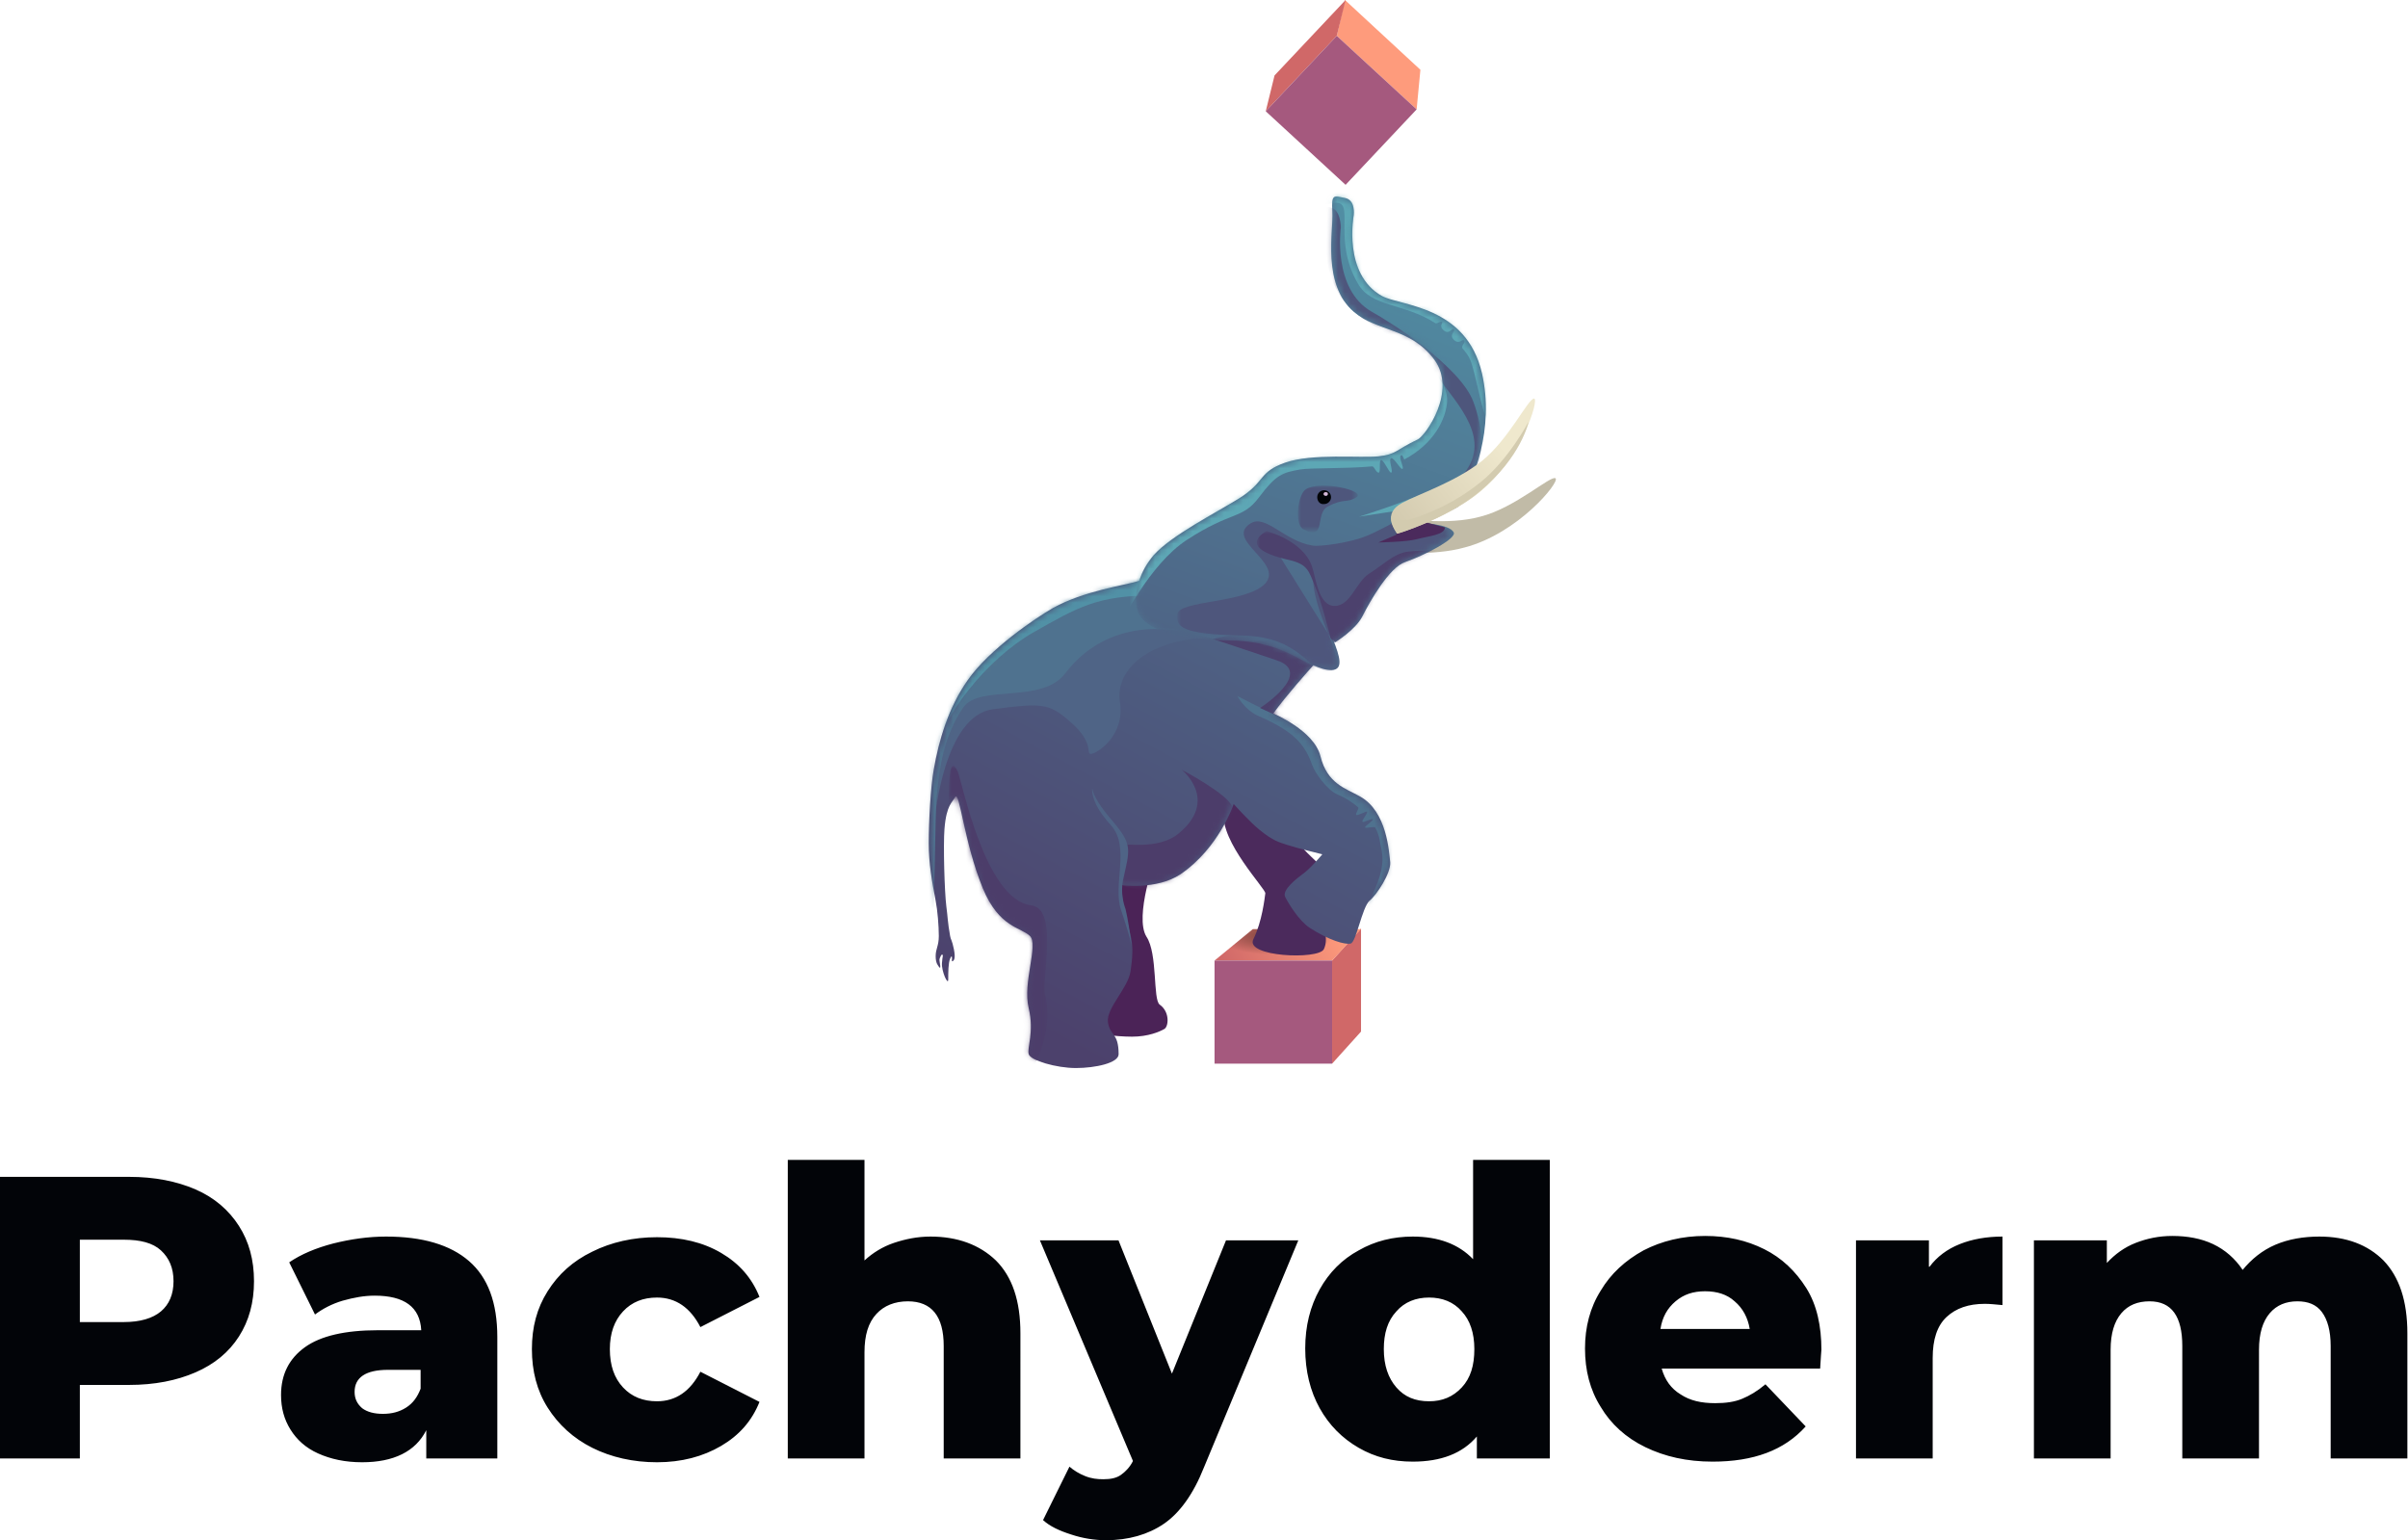 <?xml version="1.0" encoding="utf-8"?>
<!-- Generator: Adobe Illustrator 24.0.0, SVG Export Plug-In . SVG Version: 6.00 Build 0)  -->
<svg version="1.1" id="Layer_1" xmlns="http://www.w3.org/2000/svg" xmlns:xlink="http://www.w3.org/1999/xlink" x="0px" y="0px"
	 viewBox="0 0 383 245" style="enable-background:new 0 0 383 245;" xml:space="preserve">
<style type="text/css">
	.st0{fill:#020408;}
	.st1{fill-rule:evenodd;clip-rule:evenodd;fill:#D06868;}
	.st2{fill-rule:evenodd;clip-rule:evenodd;fill:url(#path-3_2_);}
	.st3{fill-rule:evenodd;clip-rule:evenodd;fill:url(#path-3_3_);}
	.st4{fill-rule:evenodd;clip-rule:evenodd;fill:#A5597E;}
	.st5{fill-rule:evenodd;clip-rule:evenodd;fill:#C1BBA7;}
	.st6{fill-rule:evenodd;clip-rule:evenodd;fill:#4B2357;}
	.st7{fill-rule:evenodd;clip-rule:evenodd;fill:#4B2A5C;}
	.st8{fill-rule:evenodd;clip-rule:evenodd;fill:url(#path-5_4_);}
	.st9{filter:url(#Adobe_OpacityMaskFilter);}
	.st10{fill-rule:evenodd;clip-rule:evenodd;fill:#FFFFFF;}
	.st11{mask:url(#mask-6_1_);}
	.st12{filter:url(#Adobe_OpacityMaskFilter_1_);}
	.st13{mask:url(#mask-8_1_);fill-rule:evenodd;clip-rule:evenodd;fill:#4F6486;}
	.st14{filter:url(#Adobe_OpacityMaskFilter_2_);}
	.st15{mask:url(#mask-8_2_);fill-rule:evenodd;clip-rule:evenodd;fill:#4C3D6A;}
	.st16{filter:url(#Adobe_OpacityMaskFilter_3_);}
	.st17{mask:url(#mask-8_3_);fill-rule:evenodd;clip-rule:evenodd;fill:#4F728F;}
	.st18{filter:url(#Adobe_OpacityMaskFilter_4_);}
	.st19{mask:url(#mask-8_4_);fill-rule:evenodd;clip-rule:evenodd;fill:#4C416D;}
	.st20{filter:url(#Adobe_OpacityMaskFilter_5_);}
	.st21{mask:url(#mask-8_5_);fill-rule:evenodd;clip-rule:evenodd;fill:#4C3D6A;}
	.st22{filter:url(#Adobe_OpacityMaskFilter_6_);}
	.st23{mask:url(#mask-8_6_);fill-rule:evenodd;clip-rule:evenodd;fill:#5191A6;}
	.st24{filter:url(#Adobe_OpacityMaskFilter_7_);}
	.st25{mask:url(#mask-6_2_);}
	.st26{filter:url(#Adobe_OpacityMaskFilter_8_);}
	.st27{mask:url(#mask-11_1_);fill-rule:evenodd;clip-rule:evenodd;fill:url(#Fill-39_1_);}
	.st28{filter:url(#Adobe_OpacityMaskFilter_9_);}
	.st29{mask:url(#mask-11_2_);fill-rule:evenodd;clip-rule:evenodd;fill:#4E567C;}
	.st30{filter:url(#Adobe_OpacityMaskFilter_10_);}
	.st31{mask:url(#mask-11_3_);fill-rule:evenodd;clip-rule:evenodd;fill:#5DA7B5;}
	.st32{filter:url(#Adobe_OpacityMaskFilter_11_);}
	.st33{mask:url(#mask-11_4_);fill-rule:evenodd;clip-rule:evenodd;fill:#4C416D;}
	.st34{filter:url(#Adobe_OpacityMaskFilter_12_);}
	.st35{mask:url(#mask-11_5_);fill-rule:evenodd;clip-rule:evenodd;fill:#4E567C;}
	.st36{fill-rule:evenodd;clip-rule:evenodd;fill:#4F6486;}
	.st37{fill-rule:evenodd;clip-rule:evenodd;fill:url(#Tusk_1_);}
	.st38{fill-rule:evenodd;clip-rule:evenodd;fill:#D3CBAF;}
	.st39{fill-rule:evenodd;clip-rule:evenodd;fill:#020408;}
	.st40{fill-rule:evenodd;clip-rule:evenodd;fill:#D5B8D8;}
	.st41{fill-rule:evenodd;clip-rule:evenodd;fill:#FE9B7C;}
</style>
<title>Group 14</title>
<desc>Created with Sketch.</desc>
<g id="Page-1">
	<g id="PachydermBrand-Copy-5" transform="translate(-208, -3147)">
		<g id="Group-14" transform="translate(208, 3147)">
			<g id="Group-18">
				<path id="Pachyderm" class="st0" d="M20.5,187.2c4.1,0,7.6,0.7,10.6,2c3,1.3,5.3,3.3,6.9,5.8s2.4,5.4,2.4,8.8s-0.8,6.3-2.4,8.8
					c-1.6,2.5-3.9,4.4-6.9,5.7c-3,1.3-6.5,2-10.6,2h-7.8V232H0v-44.8H20.5z M19.7,210.3c2.6,0,4.6-0.6,5.9-1.7s2-2.7,2-4.8
					s-0.7-3.7-2-4.9s-3.3-1.7-5.9-1.7h-7v13.1H19.7z M61.4,196.7c5.8,0,10.2,1.3,13.2,3.9c3,2.6,4.5,6.6,4.5,12.1V232H67.8v-4.5
					c-1.7,3.4-5.2,5.1-10.2,5.1c-2.7,0-5-0.5-7-1.4s-3.4-2.2-4.4-3.8s-1.5-3.4-1.5-5.5c0-3.3,1.3-5.8,3.8-7.6
					c2.5-1.8,6.4-2.7,11.6-2.7h6.9c-0.2-3.7-2.7-5.5-7.4-5.5c-1.7,0-3.3,0.3-5.1,0.8c-1.7,0.5-3.2,1.3-4.4,2.2l-4.1-8.3
					c1.9-1.3,4.3-2.3,7-3C55.8,197.1,58.6,196.7,61.4,196.7z M60.9,224.9c1.4,0,2.6-0.3,3.7-1c1.1-0.7,1.8-1.7,2.3-3v-3h-5.2
					c-3.5,0-5.3,1.2-5.3,3.5c0,1.1,0.4,1.9,1.2,2.6C58.4,224.6,59.5,224.9,60.9,224.9z M104.5,232.6c-3.8,0-7.3-0.8-10.3-2.3
					s-5.4-3.7-7.1-6.4c-1.7-2.7-2.5-5.8-2.5-9.3c0-3.5,0.8-6.5,2.5-9.2c1.7-2.7,4-4.8,7.1-6.3c3-1.5,6.5-2.3,10.3-2.3
					c3.9,0,7.3,0.8,10.2,2.5c2.9,1.7,4.9,4,6.1,7l-9.4,4.8c-1.6-3.1-3.9-4.7-6.9-4.7c-2.2,0-4,0.7-5.4,2.2c-1.4,1.5-2.1,3.5-2.1,6
					c0,2.6,0.7,4.6,2.1,6.1c1.4,1.5,3.2,2.2,5.4,2.2c3,0,5.3-1.6,6.9-4.7l9.4,4.8c-1.2,3-3.2,5.3-6.1,7
					C111.8,231.7,108.4,232.6,104.5,232.6z M148,196.7c4.3,0,7.8,1.3,10.4,3.8c2.6,2.6,3.9,6.4,3.9,11.6V232h-12.2v-17.9
					c0-4.7-1.9-7.1-5.7-7.1c-2.1,0-3.8,0.7-5,2c-1.3,1.4-1.9,3.4-1.9,6.1V232h-12.2v-47.5h12.2v16c1.3-1.2,2.9-2.2,4.7-2.8
					C144,197.1,145.9,196.7,148,196.7z M206.5,197.3l-15,36.1c-1.7,4.3-3.9,7.3-6.4,9c-2.5,1.7-5.6,2.6-9.2,2.6
					c-1.8,0-3.7-0.3-5.5-0.9c-1.9-0.6-3.4-1.3-4.5-2.3l4.2-8.5c0.7,0.6,1.5,1.1,2.5,1.5c1,0.4,1.9,0.5,2.9,0.5
					c1.2,0,2.1-0.2,2.8-0.7c0.7-0.5,1.4-1.2,1.9-2.2l-14.8-35.1h12.5l8.5,21.2l8.6-21.2H206.5z M246.5,184.5V232h-11.6v-3.5
					c-2.3,2.7-5.7,4-10.2,4c-3.2,0-6-0.7-8.6-2.2c-2.6-1.5-4.7-3.6-6.2-6.3s-2.3-5.9-2.3-9.5c0-3.6,0.8-6.7,2.3-9.4
					c1.5-2.7,3.6-4.8,6.2-6.2c2.6-1.5,5.5-2.2,8.6-2.2c4.1,0,7.3,1.2,9.6,3.6v-15.8H246.5z M227.3,222.9c2.1,0,3.8-0.7,5.2-2.2
					c1.4-1.5,2-3.5,2-6.1c0-2.6-0.7-4.6-2-6c-1.3-1.5-3.1-2.2-5.2-2.2c-2.1,0-3.9,0.7-5.2,2.2c-1.4,1.5-2,3.5-2,6
					c0,2.6,0.7,4.6,2,6.1C223.4,222.2,225.1,222.9,227.3,222.9z M289.7,214.7c0,0.1-0.1,1.1-0.2,3h-25.2c0.5,1.8,1.5,3.2,3,4.1
					c1.5,1,3.3,1.4,5.5,1.4c1.7,0,3.1-0.2,4.3-0.7c1.2-0.5,2.4-1.2,3.7-2.3l6.4,6.7c-3.4,3.8-8.3,5.6-14.8,5.6
					c-4.1,0-7.6-0.8-10.7-2.3c-3.1-1.5-5.5-3.7-7.1-6.4c-1.7-2.7-2.5-5.8-2.5-9.3c0-3.4,0.8-6.5,2.5-9.2c1.6-2.7,3.9-4.8,6.8-6.4
					c2.9-1.5,6.2-2.3,9.8-2.3c3.5,0,6.6,0.7,9.4,2.1c2.8,1.4,5,3.5,6.7,6.2S289.7,211,289.7,214.7z M271.2,205.4
					c-1.9,0-3.4,0.5-4.7,1.6c-1.3,1.1-2.1,2.5-2.4,4.4h14.2c-0.3-1.8-1.1-3.3-2.4-4.4C274.7,205.9,273.1,205.4,271.2,205.4z
					 M306.9,201.5c1.2-1.6,2.8-2.8,4.8-3.6s4.3-1.2,6.8-1.2v10.9c-1.1-0.1-2-0.2-2.8-0.2c-2.6,0-4.6,0.7-6.1,2.1
					c-1.5,1.4-2.2,3.6-2.2,6.5V232h-12.2v-34.7h11.6V201.5z M368.9,196.7c4.3,0,7.7,1.3,10.2,3.8c2.5,2.6,3.8,6.4,3.8,11.6V232
					h-12.2v-17.9c0-2.4-0.5-4.2-1.4-5.4c-0.9-1.2-2.2-1.7-3.9-1.7c-1.8,0-3.3,0.6-4.4,1.9c-1.1,1.3-1.7,3.2-1.7,5.8V232h-12.2v-17.9
					c0-4.7-1.7-7.1-5.2-7.1c-1.9,0-3.4,0.6-4.5,1.9c-1.1,1.3-1.7,3.2-1.7,5.8V232h-12.2v-34.7h11.6v3.6c1.3-1.4,2.8-2.5,4.6-3.2
					c1.8-0.7,3.7-1.1,5.8-1.1c2.4,0,4.6,0.4,6.5,1.3c1.9,0.9,3.5,2.3,4.7,4.1c1.4-1.7,3.1-3.1,5.2-4S366.4,196.7,368.9,196.7z"/>
				<g id="Group-5-Copy-8" transform="translate(147.52, 0)">
					<g id="Group-Copy-11" transform="translate(0, 31.093)">
						<g id="Group-30" transform="translate(45.656, 116.6)">
							<polygon id="Fill-3" class="st1" points="23.3,0 18.7,5.1 18.7,21.5 23.3,16.4 							"/>
							<g id="Fill-8">
								<g>
									
										<linearGradient id="path-3_2_" gradientUnits="userSpaceOnUse" x1="-697.649" y1="577.471" x2="-698.554" y2="577.386" gradientTransform="matrix(23.339 0 0 -5.087 16303.532 2939.712)">
										<stop  offset="0" style="stop-color:#FE9B7C"/>
										<stop  offset="1" style="stop-color:#D06868"/>
									</linearGradient>
									<polygon id="path-3" class="st2" points="23.3,0.1 6.1,0.1 0,5.1 18.7,5.1 									"/>
								</g>
								<g>
									
										<radialGradient id="path-3_3_" cx="-603.395" cy="728.838" r="0.601" gradientTransform="matrix(0 5.087 15.617 -1.000000e-15 -11372.727 3070.621)" gradientUnits="userSpaceOnUse">
										<stop  offset="0" style="stop-color:#000000;stop-opacity:0.5"/>
										<stop  offset="1" style="stop-color:#000000;stop-opacity:0"/>
									</radialGradient>
									<polygon id="path-3_1_" class="st3" points="23.3,0.1 6.1,0.1 0,5.1 18.7,5.1 									"/>
								</g>
							</g>
							<polygon id="Fill-5" class="st4" points="18.7,5.1 0,5.1 0,21.5 18.7,21.5 							"/>
						</g>
						<path id="Tusk-2" class="st5" d="M70.7,56.2c0-0.9-0.7-4.6,3-4.7c2.9-0.1,9,1,14.2-0.4c5.6-1.4,11.3-6.7,12-6.1
							c0.7,0.6-6,8.8-14.5,11C80.4,57.4,73.8,56.8,70.7,56.2c-1.2-0.3,0.6,0.8-3.8,0"/>
						<g id="Group-71">
							<g id="Group-20" transform="translate(24.532, 88.809)">
								<path id="Fill-1" class="st6" d="M2,44.5c0,0,3.4,0.5,6,0.5c2.6,0,4.4-0.8,5.1-1.2c0.7-0.3,1-2.7-0.7-3.9
									c-1.1-0.8-0.3-8.1-2.1-10.8c-2-3.2,1.5-12.8,1.5-12.8L0.1,23c0,0,2.6,13.3,2.7,14.5C3,38.7,1.3,43.9,2,44.5"/>
								<path id="Fill-16" class="st7" d="M31.1,0.1c0,0-1.1,4.9,1.1,10.3c2.1,5.4,6.9,7.2,7.1,9.7c0.1,1.1-0.5,2.4-0.9,4.3
									c-0.5,2.4,1.1,4.7,0.1,6.7c-0.9,1.7-12.6,1.2-11.2-1.6c1.4-2.8,1.8-6.6,1.9-7.3c0.1-0.7-7.2-8.2-6.6-12.9
									c0.6-4.7-2.6-6-2.6-6L31.1,0.1z"/>
							</g>
							<g id="Fill-52">
								
									<linearGradient id="path-5_4_" gradientUnits="userSpaceOnUse" x1="-669.24" y1="806.602" x2="-668.943" y2="807.48" gradientTransform="matrix(88.632 0 0 -138.684 59344.652 112001.672)">
									<stop  offset="0" style="stop-color:#4C416C"/>
									<stop  offset="1" style="stop-color:#4F7995"/>
								</linearGradient>
								<path id="path-5_1_" class="st8" d="M72.3,16C66,12.5,67.8,3.1,67.8,3.1s0.3-2.4-1.4-2.7c-1.7-0.3-2.2-0.8-2,2.2
									c0.2,3-1.7,11.5,3.4,15.9c3.7,3.2,9,2.5,12.8,7.6c3.7,5-1.4,12.1-2.6,12.7c-3.6,1.7-3.4,2.4-6.3,2.7
									c-2.9,0.3-10.5-0.5-14.8,1c-4.3,1.5-3.1,3-7.2,5.6C45.7,50.6,38.9,54,36,57.2c-1.1,1.3-1.9,2.7-2.3,4.1
									c-2.7,0.8-8.8,1.6-13.7,4.3c-2.8,1.6-10.2,6.6-13.6,11.5c-3.1,4.4-4.6,9.6-5.4,14.2c-0.5,2.8-0.8,8.3-0.8,11.7
									c0,3.3,0.5,6,1.1,9.2c0.3,1.5,0.5,4,0.5,5.6s-0.5,2-0.5,3.2s0.4,1.5,0.6,1.8c0.3,0.3,0-0.9,0-1.2s0.4-1.1,0.5-0.8
									c0.1,0.3,0,0-0.1,1.3s1,3.7,1,2.6c0-1.1,0-2.6,0.3-3.3c0.3-0.7,0.3-0.2,0.3,0c0,0.2-0.1,0.5,0.1,0.4
									c0.2-0.1,0.5-0.4,0.2-1.9c-0.3-1.5-0.5-1.5-0.6-2.1c-0.4-2.2-0.4-3.3-0.6-4.7c-0.3-2.4-0.5-9.8-0.3-12.3
									c0.3-3.9,1.3-4.3,1.7-5.1c0.7-1.2,1.4,7.2,4.4,14.5c2.6,6.3,6.1,6.2,7.5,7.6s-1.2,7.3-0.2,11.5c0.9,3.8-0.3,6.3,0,7.3
									c0.3,1,4.4,2.2,7.5,2.2c3.1,0,6.8-0.8,6.8-2.2c0-3.5-1.4-2.9-1.7-5.1c-0.3-2.2,3.2-5.4,3.6-8.1c0.7-4.7,0-5.7-1-9.3
									c-0.1-0.2-0.5-4.4-0.5-4.4s5.6,0.8,9.4-1.7c6.2-4.2,8.5-11.2,8.5-11.2s2.5,2.8,4.1,4.1c2.2,1.8,3.2,2,4.4,2.4
									c1.5,0.5,5.6,1.5,5.6,1.5s-2,2.4-3.2,3.2c-0.8,0.6-3.3,2.5-2.7,3.6c0.5,1,2.2,3.8,3.9,4.9c3.1,2,5.6,2.7,6.5,2.5
									c0.9-0.2,1.8-5.7,3-6.8c1.2-1,3.4-4.4,3.3-6.1c-0.2-1.7-0.5-8.1-4.8-10.5c-2.3-1.3-5.2-2-6.3-6.4c-1-4.1-7.5-6.8-7.5-6.8
									c2.1-2.9,5.5-6.7,6.4-7.7c1,0.5,1.9,0.8,2.9,0.8c1.9-0.1,1.3-2.1,0.2-4.9l0.3,0.5c0,0,3.3-2,4.4-4.2
									c1.2-2.4,4.3-7.8,6.8-8.6c2.9-1,8.2-3.7,7.7-4.7c-0.7-1.4-5.3-1.5-5.3-1.5s5.8-2.2,6.1-2.7c2.4-4.2,5.7-12.2,3.7-21.1
									C85.7,17.5,75.3,17.6,72.3,16z"/>
							</g>
							<defs>
								<filter id="Adobe_OpacityMaskFilter" filterUnits="userSpaceOnUse" x="-4.4" y="49.3" width="84.5" height="89.6">
									<feColorMatrix  type="matrix" values="1 0 0 0 0  0 1 0 0 0  0 0 1 0 0  0 0 0 1 0"/>
								</filter>
							</defs>
							<mask maskUnits="userSpaceOnUse" x="-4.4" y="49.3" width="84.5" height="89.6" id="mask-6_1_">
								<g class="st9">
									<path id="path-5_2_" class="st10" d="M72.3,16C66,12.5,67.8,3.1,67.8,3.1s0.3-2.4-1.4-2.7c-1.7-0.3-2.2-0.8-2,2.2
										c0.2,3-1.7,11.5,3.4,15.9c3.7,3.2,9,2.5,12.8,7.6c3.7,5-1.4,12.1-2.6,12.7c-3.6,1.7-3.4,2.4-6.3,2.7
										c-2.9,0.3-10.5-0.5-14.8,1c-4.3,1.5-3.1,3-7.2,5.6C45.7,50.6,38.9,54,36,57.2c-1.1,1.3-1.9,2.7-2.3,4.1
										c-2.7,0.8-8.8,1.6-13.7,4.3c-2.8,1.6-10.2,6.6-13.6,11.5c-3.1,4.4-4.6,9.6-5.4,14.2c-0.5,2.8-0.8,8.3-0.8,11.7
										c0,3.3,0.5,6,1.1,9.2c0.3,1.5,0.5,4,0.5,5.6s-0.5,2-0.5,3.2s0.4,1.5,0.6,1.8c0.3,0.3,0-0.9,0-1.2s0.4-1.1,0.5-0.8
										c0.1,0.3,0,0-0.1,1.3s1,3.7,1,2.6c0-1.1,0-2.6,0.3-3.3c0.3-0.7,0.3-0.2,0.3,0c0,0.2-0.1,0.5,0.1,0.4
										c0.2-0.1,0.5-0.4,0.2-1.9c-0.3-1.5-0.5-1.5-0.6-2.1c-0.4-2.2-0.4-3.3-0.6-4.7c-0.3-2.4-0.5-9.8-0.3-12.3
										c0.3-3.9,1.3-4.3,1.7-5.1c0.7-1.2,1.4,7.2,4.4,14.5c2.6,6.3,6.1,6.2,7.5,7.6s-1.2,7.3-0.2,11.5c0.9,3.8-0.3,6.3,0,7.3
										c0.3,1,4.4,2.2,7.5,2.2c3.1,0,6.8-0.8,6.8-2.2c0-3.5-1.4-2.9-1.7-5.1c-0.3-2.2,3.2-5.4,3.6-8.1c0.7-4.7,0-5.7-1-9.3
										c-0.1-0.2-0.5-4.4-0.5-4.4s5.6,0.8,9.4-1.7c6.2-4.2,8.5-11.2,8.5-11.2s2.5,2.8,4.1,4.1c2.2,1.8,3.2,2,4.4,2.4
										c1.5,0.5,5.6,1.5,5.6,1.5s-2,2.4-3.2,3.2c-0.8,0.6-3.3,2.5-2.7,3.6c0.5,1,2.2,3.8,3.9,4.9c3.1,2,5.6,2.7,6.5,2.5
										c0.9-0.2,1.8-5.7,3-6.8c1.2-1,3.4-4.4,3.3-6.1c-0.2-1.7-0.5-8.1-4.8-10.5c-2.3-1.3-5.2-2-6.3-6.4c-1-4.1-7.5-6.8-7.5-6.8
										c2.1-2.9,5.5-6.7,6.4-7.7c1,0.5,1.9,0.8,2.9,0.8c1.9-0.1,1.3-2.1,0.2-4.9l0.3,0.5c0,0,3.3-2,4.4-4.2
										c1.2-2.4,4.3-7.8,6.8-8.6c2.9-1,8.2-3.7,7.7-4.7c-0.7-1.4-5.3-1.5-5.3-1.5s5.8-2.2,6.1-2.7c2.4-4.2,5.7-12.2,3.7-21.1
										C85.7,17.5,75.3,17.6,72.3,16z"/>
								</g>
							</mask>
							<g id="Group-36" class="st11">
								<g transform="translate(0, 60.926)">
									<g id="Clip-34">
									</g>
									<defs>
										<filter id="Adobe_OpacityMaskFilter_1_" filterUnits="userSpaceOnUse" x="1.2" y="5.8" width="49.7" height="32.1">
											<feColorMatrix  type="matrix" values="1 0 0 0 0  0 1 0 0 0  0 0 1 0 0  0 0 0 1 0"/>
										</filter>
									</defs>
									<mask maskUnits="userSpaceOnUse" x="1.2" y="5.8" width="49.7" height="32.1" id="mask-8_1_">
										<g class="st12">
											<path id="path-7_1_" class="st10" d="M6.4,16.2c-3.1,4.4-4.6,9.6-5.4,14.2c-0.5,2.8-0.8,8.3-0.8,11.7c0,3.3,0.4,7,1,10.3
												C2,57.1,3,62.6,3.7,62.4c0.3-0.1-0.1-5.1-0.9-10.1c-0.3-2.4-0.5-9.8-0.3-12.3c0.3-3.9,1.3-4.3,1.7-5.1
												c0.7-1.2,1.4,7.2,4.4,14.5c2.6,6.3,6.1,6.2,7.5,7.6c1.4,1.4-1.2,7.3-0.2,11.5c0.9,3.8-0.3,6.3,0,7.3
												c0.3,1,4.4,2.2,7.5,2.2c3.1,0,6.8-0.8,6.8-2.2c0-3.5-1.4-2.9-1.7-5.1c-0.3-2.2,3.2-5.4,3.6-8.1c0.7-4.7,0-5.7-1-9.3
												c-0.1-0.2-0.5-4.4-0.5-4.4s5.6,0.8,9.4-1.7C46.2,43,48.5,36,48.5,36s2.5,2.8,4.1,4.1c2.2,1.8,3.2,2,4.4,2.4
												c1.5,0.5,5.6,1.5,5.6,1.5s-2,2.4-3.2,3.2c-0.8,0.6-3.3,2.5-2.7,3.6c0.5,1,2.2,3.8,3.9,4.9c3.1,2,5.6,2.7,6.5,2.5
												c0.9-0.2,1.8-5.7,3-6.8c1.2-1,3.4-4.4,3.3-6.1c-0.2-1.7-0.5-8.1-4.8-10.5c-2.3-1.3-5.2-2-6.3-6.4c-1-4.1-7.5-6.8-7.5-6.8
												c2.4-3.4,6.6-7.9,6.6-7.9L34.6,0.1c-2,1-9.1,1.6-14.6,4.7C17.2,6.3,9.8,11.4,6.4,16.2z"/>
										</g>
									</mask>
									<path id="Fill-21" class="st13" d="M1.2,37.9c0,0,1.5-16.1,9.2-17.1c7.7-1,8.9-1,12.2,1.9c4.1,3.5,2.5,5.2,3.4,5.2
										s5.5-2.9,4.6-8.3c-0.8-5.2,4.9-10.7,17-10.2c12.1,0.5-13.9-3.6-13.9-3.6l-25,9.8c0,0-7,9.1-7.2,16.1L1.2,37.9z"/>
									<defs>
										<filter id="Adobe_OpacityMaskFilter_2_" filterUnits="userSpaceOnUse" x="30.9" y="30.3" width="17.8" height="19.8">
											<feColorMatrix  type="matrix" values="1 0 0 0 0  0 1 0 0 0  0 0 1 0 0  0 0 0 1 0"/>
										</filter>
									</defs>
									<mask maskUnits="userSpaceOnUse" x="30.9" y="30.3" width="17.8" height="19.8" id="mask-8_2_">
										<g class="st14">
											<path id="path-7_2_" class="st10" d="M6.4,16.2c-3.1,4.4-4.6,9.6-5.4,14.2c-0.5,2.8-0.8,8.3-0.8,11.7c0,3.3,0.4,7,1,10.3
												C2,57.1,3,62.6,3.7,62.4c0.3-0.1-0.1-5.1-0.9-10.1c-0.3-2.4-0.5-9.8-0.3-12.3c0.3-3.9,1.3-4.3,1.7-5.1
												c0.7-1.2,1.4,7.2,4.4,14.5c2.6,6.3,6.1,6.2,7.5,7.6c1.4,1.4-1.2,7.3-0.2,11.5c0.9,3.8-0.3,6.3,0,7.3
												c0.3,1,4.4,2.2,7.5,2.2c3.1,0,6.8-0.8,6.8-2.2c0-3.5-1.4-2.9-1.7-5.1c-0.3-2.2,3.2-5.4,3.6-8.1c0.7-4.7,0-5.7-1-9.3
												c-0.1-0.2-0.5-4.4-0.5-4.4s5.6,0.8,9.4-1.7C46.2,43,48.5,36,48.5,36s2.5,2.8,4.1,4.1c2.2,1.8,3.2,2,4.4,2.4
												c1.5,0.5,5.6,1.5,5.6,1.5s-2,2.4-3.2,3.2c-0.8,0.6-3.3,2.5-2.7,3.6c0.5,1,2.2,3.8,3.9,4.9c3.1,2,5.6,2.7,6.5,2.5
												c0.9-0.2,1.8-5.7,3-6.8c1.2-1,3.4-4.4,3.3-6.1c-0.2-1.7-0.5-8.1-4.8-10.5c-2.3-1.3-5.2-2-6.3-6.4c-1-4.1-7.5-6.8-7.5-6.8
												c2.4-3.4,6.6-7.9,6.6-7.9L34.6,0.1c-2,1-9.1,1.6-14.6,4.7C17.2,6.3,9.8,11.4,6.4,16.2z"/>
										</g>
									</mask>
									<path id="Fill-27" class="st15" d="M43.1,50.1c0,0-12.3-0.1-12.3-1.7c0.1-1.6,0.7-3.9,0.2-6c-0.1-0.4,5.6,0.9,8.9-1.8
										c6.6-5.4,0.5-10.2,0.5-10.2s7.6,4,8.1,6C49.5,39.9,43.1,50.1,43.1,50.1"/>
									<defs>
										<filter id="Adobe_OpacityMaskFilter_3_" filterUnits="userSpaceOnUse" x="-4.4" y="-11.6" width="84.5" height="64.1">
											<feColorMatrix  type="matrix" values="1 0 0 0 0  0 1 0 0 0  0 0 1 0 0  0 0 0 1 0"/>
										</filter>
									</defs>
									<mask maskUnits="userSpaceOnUse" x="-4.4" y="-11.6" width="84.5" height="64.1" id="mask-8_3_">
										<g class="st16">
											<path id="path-7_3_" class="st10" d="M6.4,16.2c-3.1,4.4-4.6,9.6-5.4,14.2c-0.5,2.8-0.8,8.3-0.8,11.7c0,3.3,0.4,7,1,10.3
												C2,57.1,3,62.6,3.7,62.4c0.3-0.1-0.1-5.1-0.9-10.1c-0.3-2.4-0.5-9.8-0.3-12.3c0.3-3.9,1.3-4.3,1.7-5.1
												c0.7-1.2,1.4,7.2,4.4,14.5c2.6,6.3,6.1,6.2,7.5,7.6c1.4,1.4-1.2,7.3-0.2,11.5c0.9,3.8-0.3,6.3,0,7.3
												c0.3,1,4.4,2.2,7.5,2.2c3.1,0,6.8-0.8,6.8-2.2c0-3.5-1.4-2.9-1.7-5.1c-0.3-2.2,3.2-5.4,3.6-8.1c0.7-4.7,0-5.7-1-9.3
												c-0.1-0.2-0.5-4.4-0.5-4.4s5.6,0.8,9.4-1.7C46.2,43,48.5,36,48.5,36s2.5,2.8,4.1,4.1c2.2,1.8,3.2,2,4.4,2.4
												c1.5,0.5,5.6,1.5,5.6,1.5s-2,2.4-3.2,3.2c-0.8,0.6-3.3,2.5-2.7,3.6c0.5,1,2.2,3.8,3.9,4.9c3.1,2,5.6,2.7,6.5,2.5
												c0.9-0.2,1.8-5.7,3-6.8c1.2-1,3.4-4.4,3.3-6.1c-0.2-1.7-0.5-8.1-4.8-10.5c-2.3-1.3-5.2-2-6.3-6.4c-1-4.1-7.5-6.8-7.5-6.8
												c2.4-3.4,6.6-7.9,6.6-7.9L34.6,0.1c-2,1-9.1,1.6-14.6,4.7C17.2,6.3,9.8,11.4,6.4,16.2z"/>
										</g>
									</mask>
									<path id="Fill-24" class="st17" d="M1,52.3c0,0,0.2-9.2,0.3-13.7c0.2-8.3,1.4-13.7,4.4-18.1c2.6-3.7,12.5-0.5,16.2-5.4
										C29.6,5,41.6,8.7,41.6,8.7l21.8,4.7c0,0-5.3,9.5-8,8.3c-1.9-0.8-6.1-3-6.1-3s1.1,2.2,3.4,3.2c5.5,2.4,7.3,4.4,8.5,7.8
										c0.5,1.4,2.5,4,3.9,4.6c1.4,0.6,2.5,1.3,3.4,2.1c0.2,0.2-0.5,1-0.3,1.2c0.2,0.2,1.5-0.6,1.7-0.5c0.2,0.2-0.9,1.4-0.7,1.6
										c0.1,0.2,1.5-0.6,1.6-0.4c0.2,0.2-1.3,1.1-1.2,1.3c0.1,0.2,1.5-0.2,1.6,0c0.4,0.7,0.6,1.4,0.7,1.9c0.3,2.2,1.5,3.7-1.7,10
										c-2.4,4.6,10-6.8,10-6.8L49.9-11.6L-4.4,15.3l4.1,37.2L1,52.3z"/>
									<defs>
										<filter id="Adobe_OpacityMaskFilter_4_" filterUnits="userSpaceOnUse" x="45.3" y="7.4" width="21.8" height="18.2">
											<feColorMatrix  type="matrix" values="1 0 0 0 0  0 1 0 0 0  0 0 1 0 0  0 0 0 1 0"/>
										</filter>
									</defs>
									<mask maskUnits="userSpaceOnUse" x="45.3" y="7.4" width="21.8" height="18.2" id="mask-8_4_">
										<g class="st18">
											<path id="path-7_4_" class="st10" d="M6.4,16.2c-3.1,4.4-4.6,9.6-5.4,14.2c-0.5,2.8-0.8,8.3-0.8,11.7c0,3.3,0.4,7,1,10.3
												C2,57.1,3,62.6,3.7,62.4c0.3-0.1-0.1-5.1-0.9-10.1c-0.3-2.4-0.5-9.8-0.3-12.3c0.3-3.9,1.3-4.3,1.7-5.1
												c0.7-1.2,1.4,7.2,4.4,14.5c2.6,6.3,6.1,6.2,7.5,7.6c1.4,1.4-1.2,7.3-0.2,11.5c0.9,3.8-0.3,6.3,0,7.3
												c0.3,1,4.4,2.2,7.5,2.2c3.1,0,6.8-0.8,6.8-2.2c0-3.5-1.4-2.9-1.7-5.1c-0.3-2.2,3.2-5.4,3.6-8.1c0.7-4.7,0-5.7-1-9.3
												c-0.1-0.2-0.5-4.4-0.5-4.4s5.6,0.8,9.4-1.7C46.2,43,48.5,36,48.5,36s2.5,2.8,4.1,4.1c2.2,1.8,3.2,2,4.4,2.4
												c1.5,0.5,5.6,1.5,5.6,1.5s-2,2.4-3.2,3.2c-0.8,0.6-3.3,2.5-2.7,3.6c0.5,1,2.2,3.8,3.9,4.9c3.1,2,5.6,2.7,6.5,2.5
												c0.9-0.2,1.8-5.7,3-6.8c1.2-1,3.4-4.4,3.3-6.1c-0.2-1.7-0.5-8.1-4.8-10.5c-2.3-1.3-5.2-2-6.3-6.4c-1-4.1-7.5-6.8-7.5-6.8
												c2.4-3.4,6.6-7.9,6.6-7.9L34.6,0.1c-2,1-9.1,1.6-14.6,4.7C17.2,6.3,9.8,11.4,6.4,16.2z"/>
										</g>
									</mask>
									<path id="Fill-30" class="st19" d="M67.1,25.1c0,0-5.9-15.6-5.8-17.2c0.1-1.6-16,1.7-16,1.7s6.1,2,10.2,3.4
										c6.1,2-2.6,7.6-2.6,7.6l11.2,5.1L67.1,25.1z"/>
									<defs>
										<filter id="Adobe_OpacityMaskFilter_5_" filterUnits="userSpaceOnUse" x="3.4" y="29.8" width="15.8" height="48.2">
											<feColorMatrix  type="matrix" values="1 0 0 0 0  0 1 0 0 0  0 0 1 0 0  0 0 0 1 0"/>
										</filter>
									</defs>
									<mask maskUnits="userSpaceOnUse" x="3.4" y="29.8" width="15.8" height="48.2" id="mask-8_5_">
										<g class="st20">
											<path id="path-7_5_" class="st10" d="M6.4,16.2c-3.1,4.4-4.6,9.6-5.4,14.2c-0.5,2.8-0.8,8.3-0.8,11.7c0,3.3,0.4,7,1,10.3
												C2,57.1,3,62.6,3.7,62.4c0.3-0.1-0.1-5.1-0.9-10.1c-0.3-2.4-0.5-9.8-0.3-12.3c0.3-3.9,1.3-4.3,1.7-5.1
												c0.7-1.2,1.4,7.2,4.4,14.5c2.6,6.3,6.1,6.2,7.5,7.6c1.4,1.4-1.2,7.3-0.2,11.5c0.9,3.8-0.3,6.3,0,7.3
												c0.3,1,4.4,2.2,7.5,2.2c3.1,0,6.8-0.8,6.8-2.2c0-3.5-1.4-2.9-1.7-5.1c-0.3-2.2,3.2-5.4,3.6-8.1c0.7-4.7,0-5.7-1-9.3
												c-0.1-0.2-0.5-4.4-0.5-4.4s5.6,0.8,9.4-1.7C46.2,43,48.5,36,48.5,36s2.5,2.8,4.1,4.1c2.2,1.8,3.2,2,4.4,2.4
												c1.5,0.5,5.6,1.5,5.6,1.5s-2,2.4-3.2,3.2c-0.8,0.6-3.3,2.5-2.7,3.6c0.5,1,2.2,3.8,3.9,4.9c3.1,2,5.6,2.7,6.5,2.5
												c0.9-0.2,1.8-5.7,3-6.8c1.2-1,3.4-4.4,3.3-6.1c-0.2-1.7-0.5-8.1-4.8-10.5c-2.3-1.3-5.2-2-6.3-6.4c-1-4.1-7.5-6.8-7.5-6.8
												c2.4-3.4,6.6-7.9,6.6-7.9L34.6,0.1c-2,1-9.1,1.6-14.6,4.7C17.2,6.3,9.8,11.4,6.4,16.2z"/>
										</g>
									</mask>
									<path id="Fill-33" class="st21" d="M13,75.3c0,0-9.6-34.2-9.6-35.8c0.1-1.6-0.5-12.9,1.4-8.8C5.5,32.2,9.1,51.1,16.5,52
										c4.4,0.5,1.6,11.8,2.2,14.2c1.5,5.9-2,11.8-2,11.8L13,75.3z"/>
									<defs>
										<filter id="Adobe_OpacityMaskFilter_6_" filterUnits="userSpaceOnUse" x="-2.9" y="-2.7" width="41.6" height="30.6">
											<feColorMatrix  type="matrix" values="1 0 0 0 0  0 1 0 0 0  0 0 1 0 0  0 0 0 1 0"/>
										</filter>
									</defs>
									<mask maskUnits="userSpaceOnUse" x="-2.9" y="-2.7" width="41.6" height="30.6" id="mask-8_6_">
										<g class="st22">
											<path id="path-7_6_" class="st10" d="M6.4,16.2c-3.1,4.4-4.6,9.6-5.4,14.2c-0.5,2.8-0.8,8.3-0.8,11.7c0,3.3,0.4,7,1,10.3
												C2,57.1,3,62.6,3.7,62.4c0.3-0.1-0.1-5.1-0.9-10.1c-0.3-2.4-0.5-9.8-0.3-12.3c0.3-3.9,1.3-4.3,1.7-5.1
												c0.7-1.2,1.4,7.2,4.4,14.5c2.6,6.3,6.1,6.2,7.5,7.6c1.4,1.4-1.2,7.3-0.2,11.5c0.9,3.8-0.3,6.3,0,7.3
												c0.3,1,4.4,2.2,7.5,2.2c3.1,0,6.8-0.8,6.8-2.2c0-3.5-1.4-2.9-1.7-5.1c-0.3-2.2,3.2-5.4,3.6-8.1c0.7-4.7,0-5.7-1-9.3
												c-0.1-0.2-0.5-4.4-0.5-4.4s5.6,0.8,9.4-1.7C46.2,43,48.5,36,48.5,36s2.5,2.8,4.1,4.1c2.2,1.8,3.2,2,4.4,2.4
												c1.5,0.5,5.6,1.5,5.6,1.5s-2,2.4-3.2,3.2c-0.8,0.6-3.3,2.5-2.7,3.6c0.5,1,2.2,3.8,3.9,4.9c3.1,2,5.6,2.7,6.5,2.5
												c0.9-0.2,1.8-5.7,3-6.8c1.2-1,3.4-4.4,3.3-6.1c-0.2-1.7-0.5-8.1-4.8-10.5c-2.3-1.3-5.2-2-6.3-6.4c-1-4.1-7.5-6.8-7.5-6.8
												c2.4-3.4,6.6-7.9,6.6-7.9L34.6,0.1c-2,1-9.1,1.6-14.6,4.7C17.2,6.3,9.8,11.4,6.4,16.2z"/>
										</g>
									</mask>
									<path id="Fill-21-Copy" class="st23" d="M1.2,28c1-6.1,8.4-15.3,15.6-19.4S27.1,2.7,36,2.7s-6.8-5.4-6.8-5.4L2.2,8.6
										c0,0-4.9,1-5.1,7.9L1.2,28z"/>
								</g>
							</g>
							<defs>
								<filter id="Adobe_OpacityMaskFilter_7_" filterUnits="userSpaceOnUse" x="30.7" y="-41.1" width="69.5" height="116.7">
									<feColorMatrix  type="matrix" values="1 0 0 0 0  0 1 0 0 0  0 0 1 0 0  0 0 0 1 0"/>
								</filter>
							</defs>
							<mask maskUnits="userSpaceOnUse" x="30.7" y="-41.1" width="69.5" height="116.7" id="mask-6_2_">
								<g class="st24">
									<path id="path-5_3_" class="st10" d="M72.3,16C66,12.5,67.8,3.1,67.8,3.1s0.3-2.4-1.4-2.7c-1.7-0.3-2.2-0.8-2,2.2
										c0.2,3-1.7,11.5,3.4,15.9c3.7,3.2,9,2.5,12.8,7.6c3.7,5-1.4,12.1-2.6,12.7c-3.6,1.7-3.4,2.4-6.3,2.7
										c-2.9,0.3-10.5-0.5-14.8,1c-4.3,1.5-3.1,3-7.2,5.6C45.7,50.6,38.9,54,36,57.2c-1.1,1.3-1.9,2.7-2.3,4.1
										c-2.7,0.8-8.8,1.6-13.7,4.3c-2.8,1.6-10.2,6.6-13.6,11.5c-3.1,4.4-4.6,9.6-5.4,14.2c-0.5,2.8-0.8,8.3-0.8,11.7
										c0,3.3,0.5,6,1.1,9.2c0.3,1.5,0.5,4,0.5,5.6s-0.5,2-0.5,3.2s0.4,1.5,0.6,1.8c0.3,0.3,0-0.9,0-1.2s0.4-1.1,0.5-0.8
										c0.1,0.3,0,0-0.1,1.3s1,3.7,1,2.6c0-1.1,0-2.6,0.3-3.3c0.3-0.7,0.3-0.2,0.3,0c0,0.2-0.1,0.5,0.1,0.4
										c0.2-0.1,0.5-0.4,0.2-1.9c-0.3-1.5-0.5-1.5-0.6-2.1c-0.4-2.2-0.4-3.3-0.6-4.7c-0.3-2.4-0.5-9.8-0.3-12.3
										c0.3-3.9,1.3-4.3,1.7-5.1c0.7-1.2,1.4,7.2,4.4,14.5c2.6,6.3,6.1,6.2,7.5,7.6s-1.2,7.3-0.2,11.5c0.9,3.8-0.3,6.3,0,7.3
										c0.3,1,4.4,2.2,7.5,2.2c3.1,0,6.8-0.8,6.8-2.2c0-3.5-1.4-2.9-1.7-5.1c-0.3-2.2,3.2-5.4,3.6-8.1c0.7-4.7,0-5.7-1-9.3
										c-0.1-0.2-0.5-4.4-0.5-4.4s5.6,0.8,9.4-1.7c6.2-4.2,8.5-11.2,8.5-11.2s2.5,2.8,4.1,4.1c2.2,1.8,3.2,2,4.4,2.4
										c1.5,0.5,5.6,1.5,5.6,1.5s-2,2.4-3.2,3.2c-0.8,0.6-3.3,2.5-2.7,3.6c0.5,1,2.2,3.8,3.9,4.9c3.1,2,5.6,2.7,6.5,2.5
										c0.9-0.2,1.8-5.7,3-6.8c1.2-1,3.4-4.4,3.3-6.1c-0.2-1.7-0.5-8.1-4.8-10.5c-2.3-1.3-5.2-2-6.3-6.4c-1-4.1-7.5-6.8-7.5-6.8
										c2.1-2.9,5.5-6.7,6.4-7.7c1,0.5,1.9,0.8,2.9,0.8c1.9-0.1,1.3-2.1,0.2-4.9l0.3,0.5c0,0,3.3-2,4.4-4.2
										c1.2-2.4,4.3-7.8,6.8-8.6c2.9-1,8.2-3.7,7.7-4.7c-0.7-1.4-5.3-1.5-5.3-1.5s5.8-2.2,6.1-2.7c2.4-4.2,5.7-12.2,3.7-21.1
										C85.7,17.5,75.3,17.6,72.3,16z"/>
								</g>
							</mask>
							<g id="Head" class="st25">
								<g transform="translate(33.049, 0.091)">
									<g id="Clip-49">
									</g>
									<defs>
										<filter id="Adobe_OpacityMaskFilter_8_" filterUnits="userSpaceOnUse" x="0.1" y="0.1" width="55.5" height="75.5">
											<feColorMatrix  type="matrix" values="1 0 0 0 0  0 1 0 0 0  0 0 1 0 0  0 0 0 1 0"/>
										</filter>
									</defs>
									<mask maskUnits="userSpaceOnUse" x="0.1" y="0.1" width="55.5" height="75.5" id="mask-11_1_">
										<g class="st26">
											<path id="path-10_1_" class="st10" d="M34.8,18.4c3.7,3.2,9,2.5,12.8,7.6c3.7,5-1.4,12.1-2.6,12.7
												c-3.6,1.7-3.4,2.4-6.3,2.7c-1,0.1-2.5,0.1-4.2,0.1c-3.4,0-7.8-0.1-10.6,0.9c-4.3,1.5-3.1,3-7.2,5.6
												c-4.1,2.5-10.9,5.9-13.8,9.1c-2.9,3.2-3.4,7.8-2.2,9.6c1.2,1.9,4.8,3.9,14.5,4c9.7,0.2,12.1,4.9,15.8,4.7
												c1.9-0.1,1.3-2.1,0.2-4.9l0.3,0.5c0,0,3.3-2,4.4-4.2c1.2-2.4,4.3-7.8,6.8-8.6c2.9-1,8.2-3.7,7.7-4.7
												c-0.7-1.4-5.3-1.5-5.3-1.5s5.8-2.2,6.1-2.7c2.4-4.2,5.7-12.2,3.7-21.1c-2.4-10.8-12.8-10.6-15.9-12.3
												C32.9,12.4,34.8,3,34.8,3s0.3-2.4-1.4-2.7c-0.6-0.1-1-0.3-1.4-0.3c-0.6,0-0.8,0.5-0.7,2.5C31.5,5.6,29.7,14,34.8,18.4z"
												/>
										</g>
									</mask>
									
										<linearGradient id="Fill-39_1_" gradientUnits="userSpaceOnUse" x1="-698.386" y1="803.908" x2="-698.656" y2="802.9" gradientTransform="matrix(55.545 0 0 -75.462 38829.645 60664.043)">
										<stop  offset="0" style="stop-color:#5190A5"/>
										<stop  offset="1" style="stop-color:#4E6586"/>
									</linearGradient>
									<path id="Fill-39" class="st27" d="M34.8,18.4c3.7,3.2,9,2.5,12.8,7.6c3.7,5-1.4,12.1-2.6,12.7c-3.6,1.7-3.4,2.4-6.3,2.7
										c-1,0.1-2.5,0.1-4.2,0.1c-3.4,0-7.8-0.1-10.6,0.9c-4.3,1.5-3.1,3-7.2,5.6c-4.1,2.5-10.9,5.9-13.8,9.1
										c-2.9,3.2-3.4,7.8-2.2,9.6c1.2,1.9,4.8,3.9,14.5,4c9.7,0.2,12.1,4.9,15.8,4.7c1.9-0.1,1.3-2.1,0.2-4.9l0.3,0.5
										c0,0,3.3-2,4.4-4.2c1.2-2.4,4.3-7.8,6.8-8.6c2.9-1,8.2-3.7,7.7-4.7c-0.7-1.4-5.3-1.5-5.3-1.5s5.8-2.2,6.1-2.7
										c2.4-4.2,5.7-12.2,3.7-21.1c-2.4-10.8-12.8-10.6-15.9-12.3C32.9,12.4,34.8,3,34.8,3s0.3-2.4-1.4-2.7
										c-0.6-0.1-1-0.3-1.4-0.3c-0.6,0-0.8,0.5-0.7,2.5C31.5,5.6,29.7,14,34.8,18.4z"/>
									<defs>
										<filter id="Adobe_OpacityMaskFilter_9_" filterUnits="userSpaceOnUse" x="6.8" y="1.6" width="48.3" height="73.9">
											<feColorMatrix  type="matrix" values="1 0 0 0 0  0 1 0 0 0  0 0 1 0 0  0 0 0 1 0"/>
										</filter>
									</defs>
									<mask maskUnits="userSpaceOnUse" x="6.8" y="1.6" width="48.3" height="73.9" id="mask-11_2_">
										<g class="st28">
											<path id="path-10_2_" class="st10" d="M34.8,18.4c3.7,3.2,9,2.5,12.8,7.6c3.7,5-1.4,12.1-2.6,12.7
												c-3.6,1.7-3.4,2.4-6.3,2.7c-1,0.1-2.5,0.1-4.2,0.1c-3.4,0-7.8-0.1-10.6,0.9c-4.3,1.5-3.1,3-7.2,5.6
												c-4.1,2.5-10.9,5.9-13.8,9.1c-2.9,3.2-3.4,7.8-2.2,9.6c1.2,1.9,4.8,3.9,14.5,4c9.7,0.2,12.1,4.9,15.8,4.7
												c1.9-0.1,1.3-2.1,0.2-4.9l0.3,0.5c0,0,3.3-2,4.4-4.2c1.2-2.4,4.3-7.8,6.8-8.6c2.9-1,8.2-3.7,7.7-4.7
												c-0.7-1.4-5.3-1.5-5.3-1.5s5.8-2.2,6.1-2.7c2.4-4.2,5.7-12.2,3.7-21.1c-2.4-10.8-12.8-10.6-15.9-12.3
												C32.9,12.4,34.8,3,34.8,3s0.3-2.4-1.4-2.7c-0.6-0.1-1-0.3-1.4-0.3c-0.6,0-0.8,0.5-0.7,2.5C31.5,5.6,29.7,14,34.8,18.4z"
												/>
										</g>
									</mask>
									<path id="Fill-42" class="st29" d="M31.6,71.1c0,0,3.3-2,4.4-4.2c1.2-2.4,4.3-7.8,6.8-8.6c2.9-1,8.2-3.7,7.7-4.7
										c-0.7-1.4-5.3-1.5-5.3-1.5s5.8-2.2,6.1-2.7c2.4-4.2,5.6-8,2.5-16.6c-2-5.6-13.1-12.7-16.2-14.4C31.3,14.8,32.7,5,32.7,5
										s0-2.9-1.7-3.2c-1.7-0.3-1-0.3-0.9,2.7c0.2,3-0.4,9.5,4.7,13.9c3.7,3.2,9.3,5,13,10c3.7,5,9.2,10.5,4.1,16.2
										c-2.6,2.9-12.1,8.3-15.2,9.5c-2.7,1.1-7.5,1.7-8.5,1.5c-4.5-0.7-7.5-5.1-9.9-3.5c-4.1,2.6,5.3,6.2,2.4,9.5
										c-2.9,3.2-13.8,2.7-14,4.9c-0.2,2,0.5,3.2,10.2,3.4c9.7,0.2,10.3,5.8,14,5.7c3.7-0.2-2.4-8.3-2.6-14.5
										c-0.2-6.3-7.5-7.3-7.5-7.3"/>
									<defs>
										<filter id="Adobe_OpacityMaskFilter_10_" filterUnits="userSpaceOnUse" x="-2.4" y="-41.2" width="69.5" height="109.3">
											<feColorMatrix  type="matrix" values="1 0 0 0 0  0 1 0 0 0  0 0 1 0 0  0 0 0 1 0"/>
										</filter>
									</defs>
									<mask maskUnits="userSpaceOnUse" x="-2.4" y="-41.2" width="69.5" height="109.3" id="mask-11_3_">
										<g class="st30">
											<path id="path-10_3_" class="st10" d="M34.8,18.4c3.7,3.2,9,2.5,12.8,7.6c3.7,5-1.4,12.1-2.6,12.7
												c-3.6,1.7-3.4,2.4-6.3,2.7c-1,0.1-2.5,0.1-4.2,0.1c-3.4,0-7.8-0.1-10.6,0.9c-4.3,1.5-3.1,3-7.2,5.6
												c-4.1,2.5-10.9,5.9-13.8,9.1c-2.9,3.2-3.4,7.8-2.2,9.6c1.2,1.9,4.8,3.9,14.5,4c9.7,0.2,12.1,4.9,15.8,4.7
												c1.9-0.1,1.3-2.1,0.2-4.9l0.3,0.5c0,0,3.3-2,4.4-4.2c1.2-2.4,4.3-7.8,6.8-8.6c2.9-1,8.2-3.7,7.7-4.7
												c-0.7-1.4-5.3-1.5-5.3-1.5s5.8-2.2,6.1-2.7c2.4-4.2,5.7-12.2,3.7-21.1c-2.4-10.8-12.8-10.6-15.9-12.3
												C32.9,12.4,34.8,3,34.8,3s0.3-2.4-1.4-2.7c-0.6-0.1-1-0.3-1.4-0.3c-0.6,0-0.8,0.5-0.7,2.5C31.5,5.6,29.7,14,34.8,18.4z"
												/>
										</g>
									</mask>
									<path id="Fill-45" class="st31" d="M19.7,47.9c2.7-3.6,3.7-3.9,6.5-4.4c1.8-0.3,7.1-0.1,11.5-0.5c0.3,0,0.6,1,1,1
										c0.4,0,0-1.9,0.4-2s1.3,2.1,1.6,2c0.4-0.1-0.5-2.1,0-2.3c0.5-0.1,1.5,1.9,1.8,1.7c0.3-0.2-0.6-1.7-0.3-2.1
										c0.3-0.4,0.5,0.6,0.6,0.6c4.7-2.5,6.6-6.4,6.8-9.2c0.2-2.9-3.2-6.9-3.2-6.9L20.9,12.4c0,0,0.6-9.9,10.7-11.3
										c3.6-0.5-0.4,5.6,3.8,12.8c2.1,3.8,7.3,3.1,12.3,6.3c0.3,0.2,0.9-0.4,1.1-0.2s-0.6,0.7,0.3,1.4s1.2-0.5,1.6-0.2
										c0.3,0.3-0.9,0.9,0,1.7s1.3-0.3,1.6,0.1c0.3,0.4-0.6,0.8-0.2,1.3c1.2,1.4,1.3,1.9,1.9,4.2c1.8,7.4,1.1,5.8,3.6,8.8
										c4.7,5.6-22,13.7-22,13.7l31.5-4.9l-1.9-6.7L21.7-41.2L-2.4,68.2c0,0,4.6-9.6,10.6-13.5C15.4,50,17,51.5,19.7,47.9z"/>
									<defs>
										<filter id="Adobe_OpacityMaskFilter_11_" filterUnits="userSpaceOnUse" x="19.4" y="53.3" width="31.2" height="18.7">
											<feColorMatrix  type="matrix" values="1 0 0 0 0  0 1 0 0 0  0 0 1 0 0  0 0 0 1 0"/>
										</filter>
									</defs>
									<mask maskUnits="userSpaceOnUse" x="19.4" y="53.3" width="31.2" height="18.7" id="mask-11_4_">
										<g class="st32">
											<path id="path-10_4_" class="st10" d="M34.8,18.4c3.7,3.2,9,2.5,12.8,7.6c3.7,5-1.4,12.1-2.6,12.7
												c-3.6,1.7-3.4,2.4-6.3,2.7c-1,0.1-2.5,0.1-4.2,0.1c-3.4,0-7.8-0.1-10.6,0.9c-4.3,1.5-3.1,3-7.2,5.6
												c-4.1,2.5-10.9,5.9-13.8,9.1c-2.9,3.2-3.4,7.8-2.2,9.6c1.2,1.9,4.8,3.9,14.5,4c9.7,0.2,12.1,4.9,15.8,4.7
												c1.9-0.1,1.3-2.1,0.2-4.9l0.3,0.5c0,0,3.3-2,4.4-4.2c1.2-2.4,4.3-7.8,6.8-8.6c2.9-1,8.2-3.7,7.7-4.7
												c-0.7-1.4-5.3-1.5-5.3-1.5s5.8-2.2,6.1-2.7c2.4-4.2,5.7-12.2,3.7-21.1c-2.4-10.8-12.8-10.6-15.9-12.3
												C32.9,12.4,34.8,3,34.8,3s0.3-2.4-1.4-2.7c-0.6-0.1-1-0.3-1.4-0.3c-0.6,0-0.8,0.5-0.7,2.5C31.5,5.6,29.7,14,34.8,18.4z"
												/>
										</g>
									</mask>
									<path id="Fill-48" class="st33" d="M33.6,72.1l-2.5-1.7c0,0-1.6-6.3-2.5-8.3c-1-2.4-1.1-3.5-4.1-4.2
										c-8.9-2-3.6-4.6-3.6-4.6s5.8,1.5,7.2,5.6c0.6,1.7,1,6.3,3.6,6.3c2.6,0,3.4-3.9,5.6-5.2c2.2-1.4,3.7-3,5.8-3.4
										c2-0.3,7.5-0.3,7.5-0.3L33.6,72.1z"/>
									<defs>
										<filter id="Adobe_OpacityMaskFilter_12_" filterUnits="userSpaceOnUse" x="25.9" y="46" width="9.6" height="7.4">
											<feColorMatrix  type="matrix" values="1 0 0 0 0  0 1 0 0 0  0 0 1 0 0  0 0 0 1 0"/>
										</filter>
									</defs>
									<mask maskUnits="userSpaceOnUse" x="25.9" y="46" width="9.6" height="7.4" id="mask-11_5_">
										<g class="st34">
											<path id="path-10_5_" class="st10" d="M34.8,18.4c3.7,3.2,9,2.5,12.8,7.6c3.7,5-1.4,12.1-2.6,12.7
												c-3.6,1.7-3.4,2.4-6.3,2.7c-1,0.1-2.5,0.1-4.2,0.1c-3.4,0-7.8-0.1-10.6,0.9c-4.3,1.5-3.1,3-7.2,5.6
												c-4.1,2.5-10.9,5.9-13.8,9.1c-2.9,3.2-3.4,7.8-2.2,9.6c1.2,1.9,4.8,3.9,14.5,4c9.7,0.2,12.1,4.9,15.8,4.7
												c1.9-0.1,1.3-2.1,0.2-4.9l0.3,0.5c0,0,3.3-2,4.4-4.2c1.2-2.4,4.3-7.8,6.8-8.6c2.9-1,8.2-3.7,7.7-4.7
												c-0.7-1.4-5.3-1.5-5.3-1.5s5.8-2.2,6.1-2.7c2.4-4.2,5.7-12.2,3.7-21.1c-2.4-10.8-12.8-10.6-15.9-12.3
												C32.9,12.4,34.8,3,34.8,3s0.3-2.4-1.4-2.7c-0.6-0.1-1-0.3-1.4-0.3c-0.6,0-0.8,0.5-0.7,2.5C31.5,5.6,29.7,14,34.8,18.4z"
												/>
										</g>
									</mask>
									<path id="Fill-63" class="st35" d="M30.6,49.4c2.6-1.4,3.1-0.5,4.6-1.5c1.5-1-5.6-2.7-8-1.3c-1.4,0.8-1.9,5.6-0.5,6.4
										C30.5,55,28.5,50.5,30.6,49.4z"/>
								</g>
							</g>
						</g>
						<path id="Path-15" class="st36" d="M31.1,108.9c1.1-4.9,1.5-5.6-1.5-9.2c-2.1-2.4-3.2-4.2-3.4-5.4c-0.1,1.6,0.9,3.6,3,5.9
							c3.1,3.5,0.2,9.5,1.6,13.5c0.9,2.7,1.5,4.6,1.7,5.9c-0.3-2.4-0.6-4.4-1-6.1C31.2,112.7,30.7,110.9,31.1,108.9z"/>
						<path id="Fill-55" class="st7" d="M71.7,55.2c0,0,4.6-0.1,6-0.5c1.9-0.5,4.6-0.7,4.6-1.9L79.3,52l-4.6,1.6l-0.2,0.4L71.7,55.2
							z"/>
						
							<linearGradient id="Tusk_1_" gradientUnits="userSpaceOnUse" x1="-651.678" y1="783.744" x2="-652.429" y2="783.184" gradientTransform="matrix(22.89 0 0 -21.478 15008.647 16873.566)">
							<stop  offset="0" style="stop-color:#EFE8CD"/>
							<stop  offset="1" style="stop-color:#D3CAAF"/>
						</linearGradient>
						<path id="Tusk" class="st37" d="M88.1,42.3c-4.2,3.3-10,5.2-12.6,6.6l0,0c-3.2,1.7-1.2,4.2-0.8,4.9l0,0
							c3.1-0.9,9.2-3.4,13.1-6.6l0,0c6.7-5.5,9.5-14.7,8.7-14.9l0,0c0,0,0,0,0,0l0,0C95.5,32.3,92.5,38.8,88.1,42.3"/>
						<path id="Fill-61" class="st38" d="M74.7,53.8c-1.3-1.9-0.9-2.8-0.9-2.8s1.4,1.2,3.7,0.3c2.8-1,6.4-2.4,10.6-5.8
							c4.4-3.6,7.5-9.5,7.5-9.5s-1.1,5.6-7.8,11.1C83.9,50.4,77.7,52.9,74.7,53.8"/>
						<g id="Eye" transform="translate(61.989, 46.888)">
							<path id="Fill-66" class="st39" d="M0,1.1C0,0.5,0.5,0,1.1,0c0.6,0,1.1,0.5,1.1,1.1c0,0.6-0.5,1.1-1.1,1.1
								C0.5,2.3,0,1.8,0,1.1"/>
							<path id="Fill-68" class="st40" d="M1.7,0.6c0,0.2-0.2,0.3-0.3,0.3C1.2,0.9,1,0.8,1,0.6c0-0.2,0.2-0.3,0.3-0.3
								C1.6,0.3,1.7,0.4,1.7,0.6"/>
						</g>
					</g>
					<polygon id="Fill-14" class="st41" points="66.4,0 78.4,11.1 77.8,17.4 65.1,5.7 					"/>
					<polygon id="Fill-10" class="st1" points="66.5,0 65.1,5.7 53.8,17.7 55.2,12 					"/>
					<polygon id="Fill-12" class="st4" points="65.1,5.7 77.8,17.4 66.5,29.4 53.8,17.7 					"/>
				</g>
			</g>
		</g>
	</g>
</g>
</svg>
